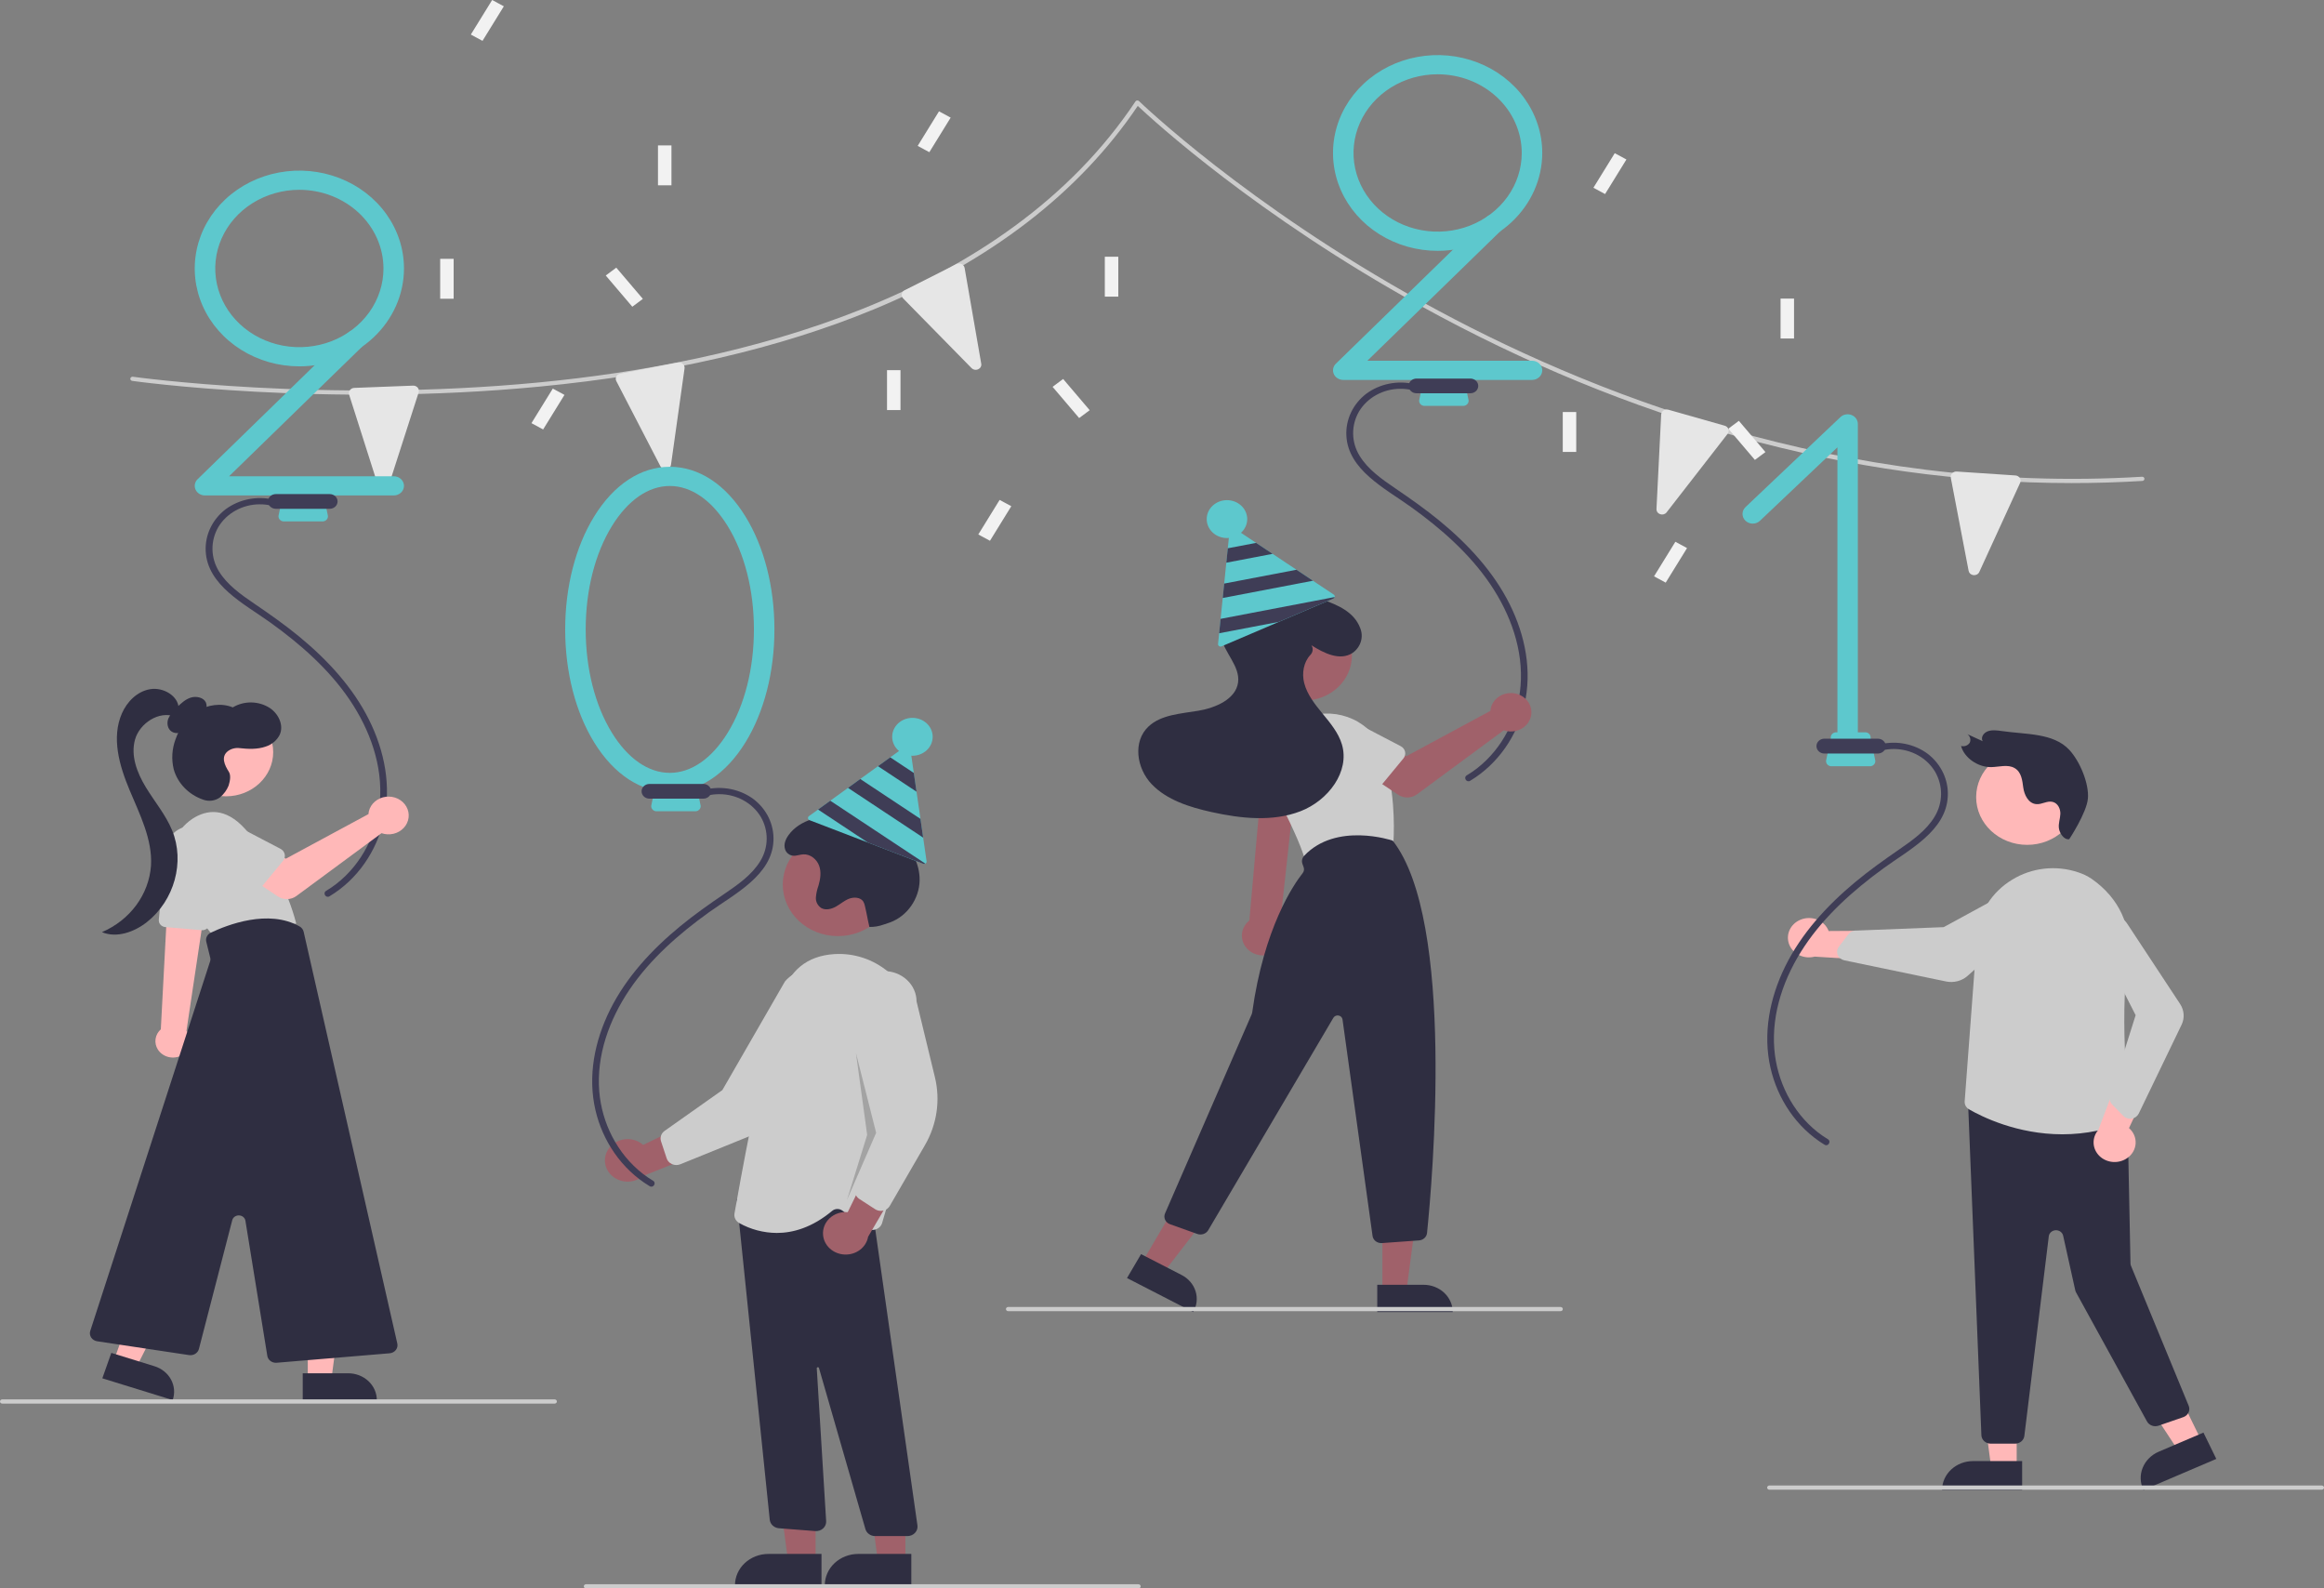 <svg width="319" height="218" viewBox="0 0 319 218" fill="none" xmlns="http://www.w3.org/2000/svg">
<rect x="0" y="0" width="319" height="218" fill="#808080" stroke="none"/>
<g clip-path="url(#clip0)">
<path d="M284.363 66.297C269.232 66.297 253.914 64.176 238.698 59.966C223.92 55.876 209.205 49.818 194.963 41.958C172.534 29.581 158.3 16.536 156.174 14.535C148.141 26.447 135.94 35.846 119.904 42.473C106.98 47.813 91.55 51.376 74.043 53.061C44.249 55.93 18.406 52.311 18.149 52.274C18.068 52.262 17.995 52.221 17.947 52.16C17.899 52.098 17.878 52.021 17.891 51.945C17.903 51.87 17.947 51.802 18.013 51.757C18.079 51.711 18.161 51.692 18.242 51.704C18.499 51.741 44.275 55.349 73.993 52.486C101.381 49.848 137.817 41.015 155.859 13.921C155.884 13.883 155.917 13.852 155.957 13.829C155.997 13.805 156.042 13.791 156.088 13.786C156.135 13.782 156.182 13.787 156.226 13.802C156.27 13.817 156.31 13.842 156.343 13.873C156.488 14.014 171.111 28.129 195.292 41.471C217.599 53.777 252.836 67.925 294.026 65.429C294.107 65.424 294.188 65.45 294.249 65.501C294.31 65.551 294.348 65.622 294.353 65.698C294.359 65.775 294.331 65.85 294.277 65.907C294.223 65.965 294.147 66 294.066 66.005C290.842 66.2 287.608 66.298 284.363 66.297Z" fill="#CCCCCC"/>
<path d="M52.568 67.12C52.411 67.112 52.26 67.058 52.137 66.966C52.014 66.874 51.926 66.749 51.883 66.607L47.921 54.162C47.888 54.057 47.881 53.946 47.9 53.837C47.919 53.729 47.965 53.627 48.033 53.537C48.101 53.448 48.19 53.374 48.293 53.322C48.397 53.27 48.511 53.24 48.628 53.236H48.628L56.698 52.925C56.821 52.921 56.943 52.944 57.054 52.992C57.166 53.04 57.263 53.113 57.339 53.204C57.414 53.295 57.465 53.401 57.487 53.514C57.51 53.627 57.503 53.743 57.468 53.853L53.359 66.609C53.313 66.759 53.216 66.89 53.083 66.983C52.949 67.076 52.786 67.124 52.62 67.122C52.603 67.122 52.585 67.121 52.568 67.12Z" fill="#E6E6E6"/>
<path d="M91.413 64.388C91.256 64.403 91.098 64.373 90.961 64.3C90.824 64.228 90.715 64.118 90.648 63.984L84.596 52.298C84.545 52.199 84.518 52.091 84.519 51.981C84.519 51.871 84.546 51.763 84.598 51.665C84.65 51.566 84.725 51.48 84.818 51.413C84.911 51.346 85.019 51.3 85.134 51.278H85.134L93.045 49.756C93.166 49.733 93.29 49.737 93.408 49.768C93.527 49.799 93.635 49.856 93.725 49.934C93.815 50.013 93.884 50.11 93.925 50.218C93.967 50.326 93.98 50.442 93.964 50.556L92.106 63.764C92.086 63.918 92.013 64.063 91.897 64.174C91.781 64.286 91.629 64.359 91.464 64.381C91.447 64.384 91.43 64.386 91.413 64.388Z" fill="#E6E6E6"/>
<path d="M134.217 50.702C134.072 50.759 133.911 50.773 133.758 50.74C133.604 50.708 133.465 50.631 133.36 50.521L123.969 40.958C123.89 40.877 123.831 40.781 123.798 40.675C123.765 40.57 123.758 40.459 123.777 40.351C123.796 40.243 123.842 40.14 123.91 40.051C123.979 39.962 124.068 39.888 124.171 39.836L124.171 39.836L131.28 36.25C131.388 36.195 131.508 36.166 131.631 36.164C131.754 36.161 131.876 36.187 131.986 36.238C132.096 36.288 132.192 36.363 132.265 36.456C132.338 36.548 132.386 36.655 132.406 36.769L134.689 49.918C134.717 50.072 134.692 50.23 134.615 50.368C134.538 50.506 134.415 50.616 134.264 50.682C134.249 50.689 134.233 50.696 134.217 50.702Z" fill="#E6E6E6"/>
<path d="M270.839 78.925C270.684 78.9 270.54 78.831 270.429 78.727C270.318 78.622 270.245 78.488 270.219 78.343L267.772 65.561C267.751 65.453 267.757 65.342 267.789 65.237C267.821 65.131 267.879 65.034 267.957 64.952C268.036 64.871 268.133 64.807 268.242 64.766C268.351 64.725 268.468 64.707 268.585 64.715H268.585L276.641 65.251C276.764 65.259 276.883 65.295 276.988 65.355C277.093 65.414 277.181 65.497 277.245 65.595C277.309 65.693 277.347 65.804 277.355 65.919C277.364 66.033 277.343 66.148 277.295 66.254L271.686 78.499C271.623 78.643 271.51 78.763 271.367 78.842C271.223 78.92 271.055 78.951 270.89 78.932C270.873 78.93 270.856 78.927 270.839 78.925Z" fill="#E6E6E6"/>
<path d="M227.838 70.553C227.693 70.497 227.57 70.4 227.486 70.275C227.403 70.15 227.363 70.004 227.373 69.857L228.018 56.886C228.024 56.776 228.056 56.669 228.112 56.573C228.169 56.477 228.248 56.394 228.343 56.331C228.439 56.268 228.549 56.226 228.665 56.208C228.781 56.191 228.9 56.198 229.012 56.23L229.012 56.23L236.74 58.425C236.858 58.458 236.965 58.517 237.053 58.597C237.141 58.677 237.208 58.776 237.247 58.885C237.286 58.994 237.297 59.11 237.278 59.224C237.259 59.337 237.212 59.445 237.14 59.538L228.765 70.314C228.67 70.441 228.532 70.535 228.373 70.582C228.214 70.628 228.043 70.624 227.887 70.571C227.871 70.565 227.854 70.559 227.838 70.553Z" fill="#E6E6E6"/>
<path d="M123.604 50.802H121.755V56.279H123.604V50.802Z" fill="#F2F2F2"/>
<path d="M153.501 35.235H151.651V40.712H153.501V35.235Z" fill="#F2F2F2"/>
<path d="M145.928 52.012L144.481 53.089L148.128 57.374L149.575 56.297L145.928 52.012Z" fill="#F2F2F2"/>
<path d="M137.212 68.609L134.284 73.352L135.886 74.217L138.814 69.474L137.212 68.609Z" fill="#F2F2F2"/>
<path d="M128.891 15.278L125.963 20.022L127.564 20.887L130.492 16.143L128.891 15.278Z" fill="#F2F2F2"/>
<path d="M216.359 56.547H214.51V62.024H216.359V56.547Z" fill="#F2F2F2"/>
<path d="M246.256 40.98H244.406V46.457H246.256V40.98Z" fill="#F2F2F2"/>
<path d="M238.683 57.757L237.236 58.834L240.883 63.12L242.33 62.042L238.683 57.757Z" fill="#F2F2F2"/>
<path d="M229.967 74.354L227.039 79.097L228.641 79.962L231.569 75.219L229.967 74.354Z" fill="#F2F2F2"/>
<path d="M221.646 21.023L218.718 25.767L220.319 26.632L223.247 21.888L221.646 21.023Z" fill="#F2F2F2"/>
<path d="M62.27 35.523H60.421V41H62.27V35.523Z" fill="#F2F2F2"/>
<path d="M92.166 19.956H90.317V25.433H92.166V19.956Z" fill="#F2F2F2"/>
<path d="M84.594 36.733L83.147 37.811L86.794 42.096L88.241 41.019L84.594 36.733Z" fill="#F2F2F2"/>
<path d="M75.878 53.331L72.95 58.074L74.552 58.939L77.48 54.195L75.878 53.331Z" fill="#F2F2F2"/>
<path d="M67.556 -7.98788e-06L64.628 4.743L66.23 5.608L69.158 0.865L67.556 -7.98788e-06Z" fill="#F2F2F2"/>
<path d="M41.091 50.279C38.251 50.279 35.474 49.492 33.113 48.016C30.751 46.54 28.91 44.442 27.823 41.988C26.736 39.533 26.452 36.833 27.006 34.227C27.56 31.622 28.928 29.228 30.936 27.35C32.945 25.471 35.504 24.192 38.289 23.674C41.075 23.155 43.963 23.422 46.587 24.438C49.211 25.455 51.454 27.176 53.032 29.385C54.61 31.594 55.452 34.191 55.452 36.848C55.448 40.409 53.933 43.823 51.241 46.341C48.549 48.859 44.899 50.276 41.091 50.279ZM41.091 26.049C38.808 26.049 36.576 26.683 34.677 27.869C32.778 29.056 31.299 30.742 30.425 32.715C29.551 34.688 29.322 36.86 29.768 38.954C30.213 41.049 31.313 42.973 32.928 44.483C34.542 45.993 36.599 47.022 38.839 47.438C41.078 47.855 43.4 47.641 45.509 46.824C47.619 46.007 49.422 44.623 50.691 42.847C51.959 41.071 52.636 38.983 52.636 36.848C52.633 33.985 51.415 31.24 49.251 29.216C47.087 27.191 44.152 26.053 41.091 26.049Z" fill="#5DC8CD"/>
<path d="M54.044 67.997H28.138C27.862 67.997 27.592 67.921 27.362 67.779C27.131 67.636 26.951 67.434 26.843 67.196C26.735 66.959 26.703 66.697 26.753 66.443C26.803 66.189 26.931 65.954 27.123 65.768L47.71 45.723C47.968 45.471 48.323 45.326 48.697 45.319C49.07 45.312 49.431 45.444 49.7 45.686C49.969 45.928 50.125 46.26 50.132 46.609C50.14 46.958 49.999 47.295 49.74 47.547L31.443 65.363H54.044C54.418 65.363 54.776 65.502 55.04 65.749C55.304 65.996 55.452 66.331 55.452 66.68C55.452 67.029 55.304 67.364 55.04 67.611C54.776 67.858 54.418 67.997 54.044 67.997V67.997Z" fill="#5DC8CD"/>
<path d="M44.364 71.557H38.875C38.682 71.533 38.506 71.439 38.385 71.295C38.265 71.152 38.209 70.97 38.229 70.788L38.875 67.714C38.855 67.532 38.911 67.35 39.031 67.207C39.152 67.063 39.327 66.969 39.521 66.945H43.718C43.912 66.969 44.087 67.063 44.208 67.207C44.329 67.35 44.385 67.532 44.364 67.714L45.01 70.788C45.03 70.97 44.974 71.152 44.854 71.295C44.733 71.439 44.558 71.533 44.364 71.557Z" fill="#5DC8CD"/>
<path d="M45.258 69.828H37.861C37.575 69.828 37.3 69.721 37.098 69.532C36.896 69.343 36.782 69.086 36.782 68.819C36.782 68.551 36.896 68.294 37.098 68.105C37.3 67.916 37.575 67.81 37.861 67.81H45.258C45.544 67.81 45.819 67.916 46.021 68.105C46.223 68.294 46.337 68.551 46.337 68.819C46.337 69.086 46.223 69.343 46.021 69.532C45.819 69.721 45.544 69.828 45.258 69.828Z" fill="#3F3D56"/>
<path d="M37.548 68.57C36.416 68.305 35.234 68.287 34.094 68.516C32.953 68.745 31.884 69.216 30.968 69.892C30.066 70.584 29.35 71.464 28.876 72.46C28.401 73.457 28.182 74.543 28.235 75.633C28.461 80.343 33.531 82.874 37.065 85.408C41.241 88.401 45.161 91.855 47.991 96.037C50.793 100.178 52.551 105.085 52.143 110.027C51.791 114.301 49.72 118.539 46.168 121.306C45.721 121.652 45.251 121.972 44.761 122.264C44.262 122.564 44.725 123.313 45.227 123.011C49.119 120.671 51.694 116.771 52.669 112.581C53.754 107.919 52.787 103.065 50.655 98.786C48.44 94.34 44.956 90.56 41.041 87.342C39.099 85.746 37.036 84.297 34.947 82.875C33.11 81.625 31.185 80.279 30.043 78.397C29.48 77.475 29.177 76.433 29.165 75.37C29.153 74.307 29.431 73.259 29.973 72.326C30.54 71.386 31.361 70.603 32.355 70.057C33.349 69.51 34.48 69.219 35.633 69.213C36.196 69.208 36.757 69.272 37.302 69.404C37.879 69.542 38.125 68.708 37.548 68.57H37.548Z" fill="#3F3D56"/>
<path d="M197.335 34.425C194.494 34.425 191.718 33.637 189.356 32.161C186.994 30.685 185.154 28.587 184.067 26.133C182.98 23.678 182.695 20.978 183.25 18.372C183.804 15.767 185.171 13.373 187.18 11.495C189.188 9.616 191.747 8.337 194.533 7.819C197.319 7.3 200.206 7.566 202.83 8.583C205.454 9.6 207.697 11.321 209.275 13.53C210.853 15.739 211.696 18.336 211.696 20.993C211.691 24.554 210.177 27.968 207.485 30.486C204.792 33.004 201.142 34.42 197.335 34.425ZM197.335 10.194C195.051 10.194 192.819 10.828 190.92 12.014C189.022 13.201 187.542 14.887 186.668 16.86C185.794 18.833 185.566 21.005 186.011 23.099C186.457 25.194 187.556 27.118 189.171 28.628C190.786 30.138 192.843 31.167 195.082 31.583C197.322 32 199.643 31.786 201.753 30.969C203.862 30.151 205.665 28.767 206.934 26.992C208.203 25.216 208.88 23.128 208.88 20.993C208.876 18.13 207.659 15.385 205.494 13.361C203.33 11.336 200.395 10.198 197.335 10.194Z" fill="#5DC8CD"/>
<path d="M210.288 52.142H184.382C184.105 52.142 183.835 52.066 183.605 51.924C183.375 51.781 183.194 51.579 183.086 51.341C182.978 51.104 182.947 50.842 182.997 50.588C183.046 50.334 183.175 50.099 183.366 49.913L203.953 29.868C204.081 29.743 204.234 29.643 204.404 29.573C204.573 29.503 204.755 29.466 204.94 29.462C205.125 29.459 205.309 29.489 205.482 29.552C205.654 29.615 205.812 29.709 205.945 29.829C206.078 29.949 206.185 30.092 206.259 30.251C206.334 30.41 206.374 30.58 206.377 30.753C206.381 30.926 206.348 31.098 206.28 31.259C206.213 31.421 206.112 31.568 205.984 31.692L187.686 49.508H210.288C210.661 49.508 211.019 49.647 211.283 49.894C211.547 50.141 211.696 50.476 211.696 50.825C211.696 51.174 211.547 51.509 211.283 51.756C211.019 52.003 210.661 52.142 210.288 52.142V52.142Z" fill="#5DC8CD"/>
<path d="M200.936 55.702H195.447C195.254 55.678 195.078 55.584 194.957 55.44C194.837 55.297 194.781 55.115 194.801 54.934L195.447 51.859C195.427 51.677 195.483 51.495 195.603 51.352C195.724 51.208 195.899 51.114 196.093 51.09H200.29C200.484 51.114 200.659 51.208 200.78 51.352C200.901 51.495 200.957 51.677 200.936 51.859L201.582 54.934C201.602 55.115 201.546 55.297 201.426 55.44C201.305 55.584 201.13 55.678 200.936 55.702Z" fill="#5DC8CD"/>
<path d="M201.83 53.973H194.433C194.147 53.973 193.872 53.866 193.67 53.677C193.468 53.488 193.354 53.231 193.354 52.964C193.354 52.696 193.468 52.439 193.67 52.25C193.872 52.061 194.147 51.955 194.433 51.955H201.83C202.116 51.955 202.391 52.061 202.593 52.25C202.795 52.439 202.909 52.696 202.909 52.964C202.909 53.231 202.795 53.488 202.593 53.677C202.391 53.866 202.116 53.973 201.83 53.973Z" fill="#3F3D56"/>
<path d="M194.12 52.715C192.988 52.45 191.806 52.432 190.666 52.661C189.525 52.89 188.456 53.361 187.54 54.037C186.638 54.729 185.922 55.608 185.448 56.605C184.973 57.602 184.754 58.688 184.807 59.778C185.033 64.488 190.103 67.019 193.637 69.553C197.813 72.546 201.733 76 204.563 80.181C207.365 84.323 209.123 89.23 208.715 94.172C208.363 98.446 206.292 102.684 202.74 105.451C202.292 105.797 201.822 106.117 201.333 106.409C200.834 106.709 201.297 107.458 201.799 107.156C205.691 104.816 208.266 100.916 209.241 96.726C210.325 92.064 209.359 87.21 207.227 82.931C205.012 78.485 201.528 74.705 197.613 71.487C195.671 69.891 193.608 68.442 191.519 67.02C189.682 65.77 187.757 64.424 186.615 62.542C186.051 61.62 185.749 60.578 185.737 59.515C185.725 58.452 186.003 57.404 186.545 56.47C187.111 55.531 187.933 54.748 188.927 54.202C189.921 53.655 191.052 53.364 192.204 53.358C192.767 53.353 193.329 53.417 193.874 53.549C194.451 53.687 194.697 52.853 194.12 52.715V52.715Z" fill="#3F3D56"/>
<path d="M276.817 201.457L273.32 201.457L271.657 188.843L276.817 188.844L276.817 201.457Z" fill="#FFB8B8"/>
<path d="M270.823 200.523H277.566V204.494H266.577C266.577 203.441 267.025 202.431 267.821 201.686C268.617 200.941 269.697 200.523 270.823 200.523Z" fill="#2F2E41"/>
<path d="M302.186 197.753L299.006 199.112L291.889 188.285L296.583 186.28L302.186 197.753Z" fill="#FFB8B8"/>
<path d="M296.319 199.232L302.453 196.612L304.217 200.224L294.221 204.494C293.753 203.536 293.712 202.443 294.105 201.457C294.499 200.47 295.295 199.67 296.319 199.232Z" fill="#2F2E41"/>
<path d="M276.594 198.131H273.254C272.93 198.13 272.618 198.015 272.381 197.809C272.144 197.602 271.999 197.32 271.974 197.018L270.152 151.523C270.139 151.348 270.166 151.173 270.233 151.01C270.299 150.846 270.402 150.699 270.536 150.577C270.67 150.454 270.831 150.361 271.007 150.303C271.183 150.245 271.371 150.224 271.557 150.241L290.875 152.16C291.188 152.189 291.479 152.324 291.692 152.54C291.906 152.756 292.027 153.038 292.033 153.332L292.438 173.4C292.44 173.509 292.463 173.617 292.505 173.719L300.429 192.938C300.49 193.087 300.519 193.245 300.514 193.404C300.509 193.563 300.471 193.72 300.401 193.865C300.33 194.01 300.23 194.14 300.106 194.249C299.981 194.357 299.835 194.441 299.675 194.496L296.29 195.663C295.996 195.764 295.673 195.761 295.381 195.655C295.089 195.548 294.849 195.346 294.705 195.085L284.971 177.382C284.918 177.286 284.879 177.183 284.856 177.077L283.193 169.583C283.144 169.366 283.015 169.172 282.828 169.036C282.64 168.9 282.407 168.83 282.17 168.84C281.933 168.85 281.708 168.939 281.534 169.091C281.361 169.242 281.251 169.446 281.224 169.667L277.869 197.068C277.833 197.36 277.684 197.631 277.449 197.827C277.213 198.023 276.909 198.131 276.594 198.131Z" fill="#2F2E41"/>
<path d="M278.257 115.95C282.126 115.95 285.262 113.017 285.262 109.398C285.262 105.78 282.126 102.847 278.257 102.847C274.389 102.847 271.253 105.78 271.253 109.398C271.253 113.017 274.389 115.95 278.257 115.95Z" fill="#FFB8B8"/>
<path d="M283.087 155.674C276.891 155.674 272.039 153.262 270.283 152.252H270.283C270.084 152.137 269.922 151.974 269.815 151.779C269.709 151.584 269.662 151.366 269.679 151.148L271.382 128.375C271.492 126.838 271.984 125.347 272.82 124.02C273.656 122.693 274.812 121.567 276.197 120.732C277.519 119.914 279.028 119.396 280.602 119.221C282.177 119.045 283.773 119.217 285.264 119.722C285.922 119.934 286.544 120.235 287.109 120.616C290.882 123.244 292.701 127.202 292.098 131.475C290.849 140.336 292.264 152.289 292.43 153.623L292.442 153.719L292.348 153.759C289.447 155.021 286.286 155.674 283.087 155.674Z" fill="#CCCCCC"/>
<path d="M292.004 158.927C292.339 158.691 292.615 158.39 292.812 158.043C293.009 157.697 293.122 157.315 293.144 156.923C293.165 156.532 293.095 156.14 292.938 155.777C292.78 155.413 292.54 155.087 292.233 154.82L296.343 146.097L291.121 146.925L288.019 155.081C287.573 155.593 287.344 156.24 287.375 156.9C287.405 157.559 287.694 158.186 288.185 158.66C288.676 159.134 289.336 159.423 290.04 159.472C290.744 159.521 291.443 159.327 292.004 158.927Z" fill="#FFB8B8"/>
<path d="M292.397 153.539C292.22 153.539 292.044 153.504 291.881 153.437C291.719 153.37 291.573 153.272 291.453 153.149L289.921 151.586C289.771 151.433 289.667 151.247 289.617 151.045C289.567 150.844 289.574 150.634 289.636 150.435L293.145 139.326L287.806 128.838C287.572 128.377 287.514 127.855 287.643 127.359C287.757 126.924 288.009 126.531 288.367 126.232C288.724 125.934 289.17 125.744 289.645 125.687C290.12 125.63 290.603 125.709 291.029 125.914C291.455 126.119 291.804 126.44 292.032 126.835L299.25 137.789C299.53 138.215 299.695 138.698 299.73 139.197C299.764 139.696 299.667 140.196 299.446 140.651L293.569 152.832C293.481 153.013 293.347 153.172 293.179 153.292C293.01 153.413 292.812 153.492 292.602 153.524C292.534 153.534 292.466 153.539 292.397 153.539Z" fill="#CCCCCC"/>
<path d="M284.029 115.174C283.302 115.291 282.705 114.345 282.614 113.68C282.524 113.015 282.783 112.378 282.811 111.717C282.839 111.056 282.506 110.253 281.772 110.057C281.003 109.852 280.29 110.429 279.502 110.36C278.405 110.263 277.854 109.062 277.721 108.09C277.588 107.119 277.484 105.968 276.533 105.414C275.586 104.861 274.414 105.263 273.325 105.28C271.485 105.309 269.612 103.997 269.182 102.378C269.405 102.438 269.644 102.427 269.859 102.346C270.075 102.265 270.256 102.119 270.373 101.932C270.465 101.731 270.484 101.508 270.426 101.297C270.369 101.086 270.238 100.898 270.055 100.764L272.141 101.719C271.856 101.176 272.286 100.558 272.879 100.353C273.471 100.147 274.16 100.24 274.814 100.335C278.08 100.809 281.862 100.575 284.029 102.904C285.529 104.517 286.764 107.587 286.595 109.573C286.427 111.559 284.029 115.174 284.029 115.174Z" fill="#2F2E41"/>
<path d="M246.887 126.343C247.251 126.149 247.657 126.032 248.075 126C248.492 125.969 248.913 126.023 249.306 126.16C249.699 126.296 250.055 126.512 250.349 126.791C250.643 127.07 250.869 127.407 251.009 127.776L261.2 127.708L258.316 131.862L249.081 131.29C248.401 131.47 247.675 131.41 247.04 131.122C246.405 130.834 245.905 130.338 245.634 129.728C245.364 129.118 245.342 128.437 245.573 127.813C245.804 127.189 246.271 126.666 246.887 126.343H246.887Z" fill="#FFB8B8"/>
<path d="M252.19 130.871C252.154 130.709 252.154 130.541 252.191 130.378C252.228 130.215 252.301 130.062 252.405 129.927L253.729 128.205C253.859 128.038 254.032 127.904 254.233 127.817C254.434 127.73 254.655 127.693 254.876 127.71L266.797 127.243L277.108 121.63C277.543 121.322 278.078 121.163 278.623 121.18C279.102 121.195 279.564 121.346 279.95 121.613C280.335 121.879 280.625 122.248 280.781 122.672C280.938 123.095 280.953 123.553 280.826 123.985C280.698 124.417 280.433 124.803 280.067 125.091L270.072 133.934C269.684 134.278 269.212 134.528 268.696 134.661C268.181 134.794 267.639 134.807 267.117 134.698L253.168 131.8C252.961 131.757 252.768 131.666 252.607 131.536C252.447 131.407 252.323 131.241 252.248 131.055C252.223 130.996 252.204 130.934 252.19 130.871Z" fill="#CCCCCC"/>
<path d="M21.657 144.02C21.816 144.275 22.028 144.5 22.279 144.679C22.531 144.859 22.818 144.99 23.123 145.066C23.429 145.142 23.748 145.161 24.062 145.121C24.375 145.082 24.677 144.985 24.951 144.837C25.225 144.688 25.464 144.49 25.656 144.255C25.848 144.02 25.989 143.752 26.07 143.466C26.151 143.179 26.171 142.881 26.129 142.588C26.087 142.295 25.984 142.012 25.825 141.756C25.757 141.65 25.681 141.55 25.598 141.455L27.625 127.943L27.685 127.538L28.097 124.781L28.158 124.383L27.933 124.393L24.006 124.561L22.953 124.606L22.821 127.121L22.075 141.262C21.684 141.612 21.431 142.073 21.355 142.573C21.28 143.074 21.386 143.583 21.657 144.02Z" fill="#FFB8B8"/>
<path d="M27.674 127.661L22.687 127.233C22.429 127.21 22.19 127.093 22.024 126.906C21.858 126.719 21.777 126.479 21.799 126.237L22.724 116.538C22.769 116.067 22.914 115.609 23.152 115.191C23.389 114.774 23.714 114.405 24.106 114.107C24.499 113.808 24.951 113.587 25.437 113.455C25.922 113.323 26.431 113.284 26.933 113.339C27.436 113.395 27.921 113.544 28.36 113.778C28.8 114.012 29.185 114.326 29.492 114.701C29.799 115.077 30.023 115.506 30.15 115.964C30.277 116.422 30.304 116.899 30.231 117.367L28.735 126.88C28.701 127.098 28.584 127.297 28.406 127.441C28.228 127.585 28 127.665 27.765 127.665C27.735 127.665 27.704 127.664 27.674 127.661Z" fill="#CCCCCC"/>
<path d="M23.895 119.825C23.39 118.489 23.367 117.035 23.828 115.685C24.289 114.336 25.21 113.164 26.449 112.349C28.329 111.146 30.902 110.714 33.674 113.799C37.027 117.566 39.419 121.998 40.667 126.758L29.319 128.486C29.319 128.486 25.459 124.074 23.895 119.825Z" fill="#CCCCCC"/>
<path d="M42.248 189.337L45.484 189.336L47.023 177.664L42.248 177.664L42.248 189.337Z" fill="#FFB8B8"/>
<path d="M51.724 192.146L41.555 192.147L41.555 188.472L47.795 188.472C48.837 188.472 49.836 188.859 50.573 189.548C51.31 190.237 51.724 191.172 51.724 192.146L51.724 192.146Z" fill="#2F2E41"/>
<path d="M15.648 186.697L18.72 187.647L24.098 177.016L19.564 175.615L15.648 186.697Z" fill="#FFB8B8"/>
<path d="M23.701 192.147L14.046 189.162L15.28 185.673L21.204 187.504C22.194 187.81 23.012 188.471 23.481 189.342C23.949 190.212 24.029 191.221 23.701 192.147L23.701 192.147Z" fill="#2F2E41"/>
<path d="M31.018 109.288C34.598 109.288 37.5 106.574 37.5 103.226C37.5 99.877 34.598 97.163 31.018 97.163C27.438 97.163 24.536 99.877 24.536 103.226C24.536 106.574 27.438 109.288 31.018 109.288Z" fill="#FFB8B8"/>
<path d="M36.693 186.087L33.688 167.538C33.656 167.34 33.552 167.159 33.393 167.025C33.233 166.891 33.029 166.813 32.816 166.805C32.602 166.796 32.391 166.857 32.22 166.977C32.049 167.098 31.928 167.27 31.878 167.464L27.302 185.141C27.23 185.412 27.052 185.648 26.803 185.802C26.555 185.957 26.254 186.019 25.959 185.977L13.337 184.079C13.17 184.054 13.01 183.996 12.869 183.908C12.728 183.82 12.608 183.706 12.518 183.571C12.429 183.437 12.371 183.286 12.348 183.129C12.326 182.971 12.34 182.812 12.389 182.66L28.847 131.911C28.894 131.766 28.899 131.613 28.863 131.466L28.315 129.245C28.255 129.004 28.283 128.752 28.394 128.527C28.505 128.303 28.694 128.12 28.929 128.008C31.17 126.938 36.845 124.715 41.13 127.15C41.269 127.23 41.39 127.335 41.484 127.459C41.578 127.583 41.645 127.724 41.679 127.873L54.536 184.39C54.571 184.544 54.571 184.703 54.535 184.857C54.499 185.01 54.429 185.155 54.33 185.281C54.23 185.408 54.103 185.513 53.956 185.59C53.81 185.667 53.648 185.714 53.48 185.728L37.973 187.027C37.938 187.03 37.902 187.031 37.867 187.031C37.583 187.031 37.309 186.935 37.093 186.762C36.878 186.589 36.736 186.349 36.693 186.087Z" fill="#2F2E41"/>
<path d="M26.72 98.942C27.208 98.668 27.642 98.315 28.001 97.901C28.178 97.692 28.295 97.443 28.34 97.18C28.384 96.916 28.356 96.646 28.257 96.396C27.93 95.72 26.956 95.506 26.202 95.736C25.448 95.967 24.866 96.519 24.314 97.053C23.793 97.491 23.379 98.029 23.1 98.63C22.869 99.248 22.988 100.03 23.56 100.404C24.122 100.771 24.93 100.621 25.471 100.227C25.981 99.795 26.388 99.268 26.665 98.679L26.72 98.942Z" fill="#2F2E41"/>
<path d="M24.524 97.215C24.488 95.507 22.407 94.282 20.609 94.585C18.811 94.887 17.429 96.321 16.737 97.902C15.275 101.243 16.373 105.056 17.781 108.417C19.189 111.778 20.932 115.19 20.727 118.794C20.588 120.743 19.889 122.62 18.704 124.228C17.518 125.836 15.891 127.114 13.993 127.929C16.022 128.789 18.447 127.9 20.152 126.559C23.939 123.581 25.401 118.279 23.626 113.959C22.75 111.829 21.207 110.006 20.003 108.021C18.799 106.036 17.915 103.697 18.537 101.49C19.159 99.283 21.805 97.496 24.068 98.351L24.524 97.215Z" fill="#2F2E41"/>
<path d="M31.407 105.916C30.841 105.023 30.271 103.85 31.304 103.07C31.529 102.908 31.786 102.789 32.06 102.722C32.334 102.654 32.62 102.638 32.901 102.675C34.065 102.806 35.333 102.86 36.461 102.465C36.883 102.329 37.272 102.114 37.605 101.835C37.937 101.555 38.206 101.216 38.396 100.838C38.978 99.548 38.249 97.981 37.033 97.166C36.289 96.686 35.41 96.421 34.505 96.406C33.601 96.391 32.712 96.627 31.951 97.082C30.375 96.431 28.463 96.721 27.032 97.617C25.601 98.513 24.621 99.948 24.089 101.48C23.599 102.798 23.515 104.219 23.846 105.581C24.112 106.528 24.619 107.401 25.322 108.126C26.026 108.852 26.906 109.408 27.888 109.747C28.271 109.888 28.686 109.933 29.093 109.876C29.5 109.82 29.884 109.664 30.206 109.425C30.73 108.986 31.132 108.434 31.379 107.818C31.593 107.143 31.708 106.393 31.407 105.916Z" fill="#2F2E41"/>
<path d="M50.636 111.326C50.603 111.459 50.582 111.594 50.573 111.731L39.236 117.848L36.48 116.364L33.542 119.961L38.148 123.031C38.52 123.279 38.968 123.408 39.425 123.397C39.881 123.387 40.322 123.238 40.681 122.973L52.371 114.347C52.899 114.53 53.473 114.558 54.018 114.428C54.563 114.298 55.053 114.015 55.423 113.618C55.792 113.222 56.023 112.729 56.086 112.206C56.149 111.683 56.04 111.155 55.773 110.691C55.507 110.228 55.096 109.851 54.596 109.611C54.095 109.371 53.528 109.28 52.97 109.349C52.413 109.417 51.89 109.644 51.473 109.997C51.056 110.35 50.764 110.813 50.636 111.326V111.326Z" fill="#FFB8B8"/>
<path d="M38.857 118.137L35.193 122.579C35.088 122.705 34.956 122.809 34.805 122.884C34.654 122.958 34.488 123.001 34.317 123.01C34.147 123.018 33.976 122.993 33.818 122.934C33.659 122.876 33.515 122.786 33.397 122.671L29.249 118.642C28.561 118.14 28.113 117.402 28.006 116.592C27.898 115.782 28.138 114.964 28.673 114.319C29.209 113.674 29.996 113.254 30.862 113.151C31.728 113.047 32.602 113.27 33.294 113.769L38.496 116.49C38.645 116.568 38.774 116.675 38.875 116.803C38.976 116.932 39.046 117.08 39.08 117.236C39.114 117.393 39.112 117.554 39.073 117.71C39.035 117.865 38.961 118.011 38.857 118.137Z" fill="#CCCCCC"/>
<path d="M253.612 101.92C253.238 101.917 252.88 101.776 252.617 101.527C252.354 101.277 252.207 100.94 252.21 100.59V61.394L241.578 71.473C241.448 71.597 241.294 71.694 241.124 71.761C240.954 71.828 240.771 71.862 240.586 71.862C240.401 71.862 240.219 71.828 240.048 71.761C239.878 71.694 239.724 71.597 239.595 71.473C239.331 71.222 239.184 70.885 239.184 70.533C239.184 70.182 239.331 69.844 239.595 69.593L252.621 57.245C252.815 57.059 253.065 56.932 253.337 56.881C253.61 56.83 253.892 56.856 254.149 56.956C254.406 57.059 254.626 57.23 254.78 57.448C254.934 57.667 255.015 57.923 255.014 58.185V100.59C255.017 100.94 254.87 101.277 254.607 101.527C254.345 101.776 253.986 101.917 253.612 101.92Z" fill="#5DC8CD"/>
<path d="M251.299 105.162H256.766C256.96 105.136 257.135 105.041 257.255 104.896C257.375 104.751 257.43 104.568 257.409 104.386L256.766 101.282C256.787 101.1 256.732 100.917 256.612 100.772C256.492 100.627 256.317 100.532 256.123 100.506H251.942C251.748 100.532 251.573 100.627 251.452 100.772C251.332 100.917 251.277 101.1 251.299 101.282L250.656 104.386C250.634 104.568 250.689 104.751 250.809 104.896C250.929 105.041 251.105 105.136 251.299 105.162Z" fill="#5DC8CD"/>
<path d="M249.334 102.397C249.333 102.129 249.445 101.871 249.646 101.68C249.848 101.489 250.122 101.381 250.409 101.379H257.776C258.062 101.383 258.335 101.491 258.536 101.682C258.737 101.873 258.85 102.13 258.85 102.397C258.85 102.665 258.737 102.922 258.536 103.113C258.335 103.303 258.062 103.412 257.776 103.416H250.409C250.122 103.414 249.848 103.305 249.646 103.114C249.445 102.923 249.333 102.666 249.334 102.397Z" fill="#3F3D56"/>
<path d="M258.088 102.146C259.216 101.88 260.395 101.861 261.532 102.093C262.669 102.325 263.734 102.8 264.641 103.481C265.542 104.185 266.256 105.075 266.728 106.08C267.2 107.086 267.417 108.179 267.362 109.276C267.138 114.031 262.088 116.586 258.569 119.144C254.409 122.165 250.505 125.652 247.687 129.873C244.896 134.053 243.146 139.007 243.551 143.996C243.902 148.311 245.965 152.589 249.502 155.382C249.948 155.731 250.416 156.054 250.904 156.349C251.401 156.652 250.94 157.408 250.439 157.103C246.563 154.741 243.999 150.804 243.028 146.574C241.948 141.868 242.91 136.969 245.034 132.648C247.24 128.16 250.71 124.345 254.609 121.096C256.543 119.485 258.597 118.022 260.678 116.587C262.507 115.325 264.425 113.967 265.562 112.067C266.124 111.133 266.424 110.082 266.437 109.011C266.449 107.939 266.172 106.882 265.631 105.937C265.075 104.993 264.259 104.204 263.269 103.652C262.278 103.1 261.148 102.804 259.995 102.796C259.434 102.79 258.875 102.855 258.333 102.988C257.758 103.127 257.513 102.285 258.088 102.146L258.088 102.146Z" fill="#3F3D56"/>
<path d="M174.68 130.831C175.058 130.655 175.39 130.404 175.653 130.095C175.916 129.786 176.103 129.427 176.202 129.043C176.3 128.659 176.307 128.259 176.223 127.872C176.138 127.485 175.964 127.12 175.713 126.803L177.872 107.051H173.205L171.488 126.338C170.946 126.768 170.592 127.37 170.493 128.028C170.394 128.687 170.557 129.357 170.95 129.91C171.343 130.464 171.94 130.864 172.628 131.034C173.315 131.203 174.045 131.131 174.68 130.831Z" fill="#A0616A"/>
<path d="M178.965 96.151C182.613 96.151 185.569 93.386 185.569 89.974C185.569 86.563 182.613 83.798 178.965 83.798C175.318 83.798 172.362 86.563 172.362 89.974C172.362 93.386 175.318 96.151 178.965 96.151Z" fill="#A0616A"/>
<path d="M180.209 118.554C179.944 118.554 179.687 118.473 179.477 118.323C179.267 118.173 179.115 117.963 179.045 117.725C178.516 115.927 177.139 112.887 174.953 108.689C174.46 107.74 174.187 106.704 174.152 105.65C174.117 104.595 174.321 103.545 174.75 102.57C175.179 101.594 175.824 100.714 176.642 99.988C177.46 99.261 178.433 98.705 179.498 98.355C180.506 98.022 181.576 97.882 182.644 97.942C183.711 98.002 184.755 98.263 185.714 98.707C186.672 99.151 187.525 99.771 188.223 100.529C188.921 101.287 189.449 102.169 189.776 103.121C191.47 108.089 191.388 113.41 191.275 115.467C191.26 115.715 191.16 115.952 190.988 116.141C190.817 116.33 190.583 116.461 190.324 116.515L180.468 118.528C180.383 118.545 180.296 118.554 180.209 118.554Z" fill="#CCCCCC"/>
<path d="M189.753 177.207H193.05L194.618 165.315L189.753 165.315L189.753 177.207Z" fill="#A0616A"/>
<path d="M199.407 180.07L189.047 180.07L189.047 176.327L195.404 176.326C196.466 176.326 197.484 176.721 198.235 177.423C198.985 178.125 199.407 179.077 199.407 180.07Z" fill="#2F2E41"/>
<path d="M156.791 173.212L159.68 174.697L167.18 164.983L162.917 162.79L156.791 173.212Z" fill="#A0616A"/>
<path d="M163.776 180.07L154.697 175.402L156.626 172.121L162.197 174.986C163.127 175.464 163.816 176.269 164.112 177.222C164.408 178.176 164.287 179.2 163.776 180.07Z" fill="#2F2E41"/>
<path d="M189.599 170.607C189.306 170.606 189.022 170.506 188.801 170.325C188.581 170.143 188.438 169.893 188.401 169.621L184.278 139.908C184.26 139.777 184.198 139.654 184.1 139.558C184.003 139.461 183.876 139.396 183.737 139.371C183.598 139.347 183.454 139.364 183.325 139.42C183.197 139.477 183.091 139.569 183.023 139.685L165.842 168.84C165.7 169.078 165.472 169.261 165.198 169.355C164.925 169.448 164.624 169.447 164.351 169.352L160.607 168.017C160.456 167.963 160.318 167.882 160.202 167.778C160.085 167.674 159.992 167.549 159.928 167.411C159.863 167.273 159.829 167.124 159.827 166.973C159.826 166.822 159.856 166.673 159.917 166.533L171.818 139.187C171.848 139.118 171.869 139.045 171.879 138.971C173.491 127.301 177.593 121.367 178.811 119.826C178.9 119.713 178.959 119.581 178.982 119.442C179.005 119.303 178.992 119.161 178.945 119.028L178.777 118.558C178.71 118.371 178.696 118.172 178.737 117.979C178.778 117.785 178.872 117.606 179.01 117.457C183.401 112.779 191.055 115.332 191.131 115.358L191.17 115.371L191.194 115.402C199.776 126.41 196.603 162.164 195.879 169.22C195.852 169.485 195.726 169.732 195.523 169.919C195.319 170.105 195.052 170.218 194.768 170.238L189.693 170.603C189.662 170.606 189.63 170.607 189.599 170.607Z" fill="#2F2E41"/>
<path d="M204.639 97.149C204.606 97.285 204.585 97.423 204.575 97.562L193.024 103.794L190.217 102.282L187.224 105.947L191.916 109.075C192.295 109.327 192.752 109.458 193.217 109.448C193.682 109.437 194.131 109.286 194.497 109.016L206.407 100.228C206.945 100.414 207.53 100.442 208.085 100.31C208.641 100.177 209.14 99.889 209.516 99.485C209.892 99.081 210.128 98.579 210.192 98.046C210.256 97.513 210.145 96.975 209.873 96.503C209.602 96.031 209.184 95.647 208.674 95.402C208.163 95.158 207.586 95.065 207.018 95.135C206.449 95.205 205.917 95.435 205.493 95.795C205.068 96.155 204.77 96.627 204.639 97.149Z" fill="#A0616A"/>
<path d="M192.638 104.089L188.905 108.614C188.799 108.743 188.664 108.849 188.511 108.925C188.357 109 188.187 109.044 188.013 109.053C187.84 109.062 187.666 109.036 187.504 108.976C187.343 108.917 187.196 108.825 187.076 108.708L182.85 104.603C182.148 104.092 181.693 103.34 181.583 102.515C181.473 101.689 181.717 100.856 182.263 100.199C182.808 99.541 183.61 99.113 184.493 99.008C185.375 98.903 186.267 99.13 186.971 99.638L192.271 102.41C192.423 102.49 192.555 102.599 192.657 102.73C192.76 102.861 192.831 103.012 192.866 103.171C192.901 103.33 192.898 103.495 192.859 103.653C192.82 103.812 192.745 103.96 192.638 104.089V104.089Z" fill="#CCCCCC"/>
<path d="M178.17 111.951L172.156 110.935C171.985 110.907 171.822 110.843 171.68 110.751C171.537 110.658 171.417 110.537 171.329 110.397C171.241 110.257 171.185 110.101 171.167 109.939C171.149 109.777 171.169 109.614 171.224 109.46L173.174 104.061C173.337 103.243 173.84 102.519 174.573 102.047C175.306 101.576 176.209 101.395 177.084 101.545C177.959 101.696 178.735 102.164 179.241 102.849C179.747 103.533 179.942 104.377 179.784 105.196L179.594 110.873C179.588 111.036 179.546 111.195 179.468 111.341C179.391 111.487 179.281 111.615 179.146 111.717C179.01 111.819 178.853 111.893 178.685 111.934C178.516 111.974 178.341 111.98 178.17 111.951Z" fill="#CCCCCC"/>
<path d="M180.011 88.554C181.708 89.64 183.937 90.757 185.67 89.6C186.213 89.214 186.607 88.674 186.793 88.06C186.98 87.447 186.949 86.794 186.706 86.199C185.876 83.978 183.595 83.001 181.414 82.252C178.579 81.278 175.492 80.503 172.565 81.2C169.638 81.898 167.051 84.548 167.58 87.33C168.005 89.567 170.26 91.428 169.94 93.68C169.618 95.946 166.893 97.139 164.487 97.544C162.081 97.949 159.389 98.079 157.66 99.696C155.454 101.757 156.005 105.443 158.081 107.62C160.156 109.797 163.288 110.783 166.323 111.454C170.344 112.343 174.693 112.81 178.511 111.335C182.33 109.86 185.302 105.889 184.196 102.166C183.729 100.593 182.628 99.264 181.564 97.97C180.5 96.676 179.423 95.323 179.017 93.735C178.679 92.412 178.929 90.876 179.867 89.884C180.038 89.71 180.145 89.49 180.174 89.256C180.203 89.022 180.151 88.785 180.027 88.58L180.011 88.554Z" fill="#2F2E41"/>
<path d="M83.559 157.632C83.809 157.279 84.139 156.981 84.525 156.759C84.911 156.538 85.345 156.398 85.795 156.35C86.245 156.302 86.701 156.347 87.131 156.482C87.56 156.616 87.953 156.838 88.281 157.13L98.068 152.405L97.46 157.728L88.259 161.398C87.698 161.882 86.967 162.156 86.204 162.169C85.442 162.181 84.7 161.932 84.121 161.468C83.542 161.004 83.164 160.357 83.061 159.65C82.957 158.943 83.135 158.225 83.559 157.632H83.559Z" fill="#A0616A"/>
<path d="M91.981 159.617C91.759 159.454 91.595 159.232 91.511 158.98L90.733 156.628C90.649 156.373 90.651 156.1 90.738 155.846C90.826 155.593 90.995 155.37 91.222 155.209L99.154 149.605L107.745 134.697C108.104 134.263 108.552 133.899 109.062 133.627C109.572 133.355 110.134 133.179 110.716 133.11C111.299 133.042 111.89 133.081 112.456 133.226C113.023 133.371 113.553 133.619 114.017 133.956C114.48 134.292 114.869 134.711 115.159 135.189C115.45 135.666 115.637 136.192 115.71 136.737C115.783 137.282 115.74 137.835 115.585 138.364C115.429 138.894 115.164 139.389 114.803 139.823L109.916 149.471C108.433 152.4 105.863 154.725 102.684 156.014L93.388 159.786C93.209 159.859 93.016 159.895 92.821 159.893C92.626 159.891 92.434 159.851 92.257 159.775C92.159 159.733 92.066 159.68 91.981 159.617Z" fill="#CCCCCC"/>
<path d="M115.018 128.475C119.199 128.475 122.588 125.305 122.588 121.395C122.588 117.484 119.199 114.314 115.018 114.314C110.837 114.314 107.448 117.484 107.448 121.395C107.448 125.305 110.837 128.475 115.018 128.475Z" fill="#A0616A"/>
<path d="M111.952 214.275H108.173L106.376 200.643L111.953 200.644L111.952 214.275Z" fill="#A0616A"/>
<path d="M105.474 213.265H112.762V217.557H100.886C100.886 216.993 101.005 216.435 101.235 215.914C101.466 215.394 101.804 214.921 102.23 214.522C102.656 214.124 103.162 213.808 103.718 213.592C104.275 213.376 104.872 213.265 105.474 213.265Z" fill="#2F2E41"/>
<path d="M124.281 214.275H120.502L118.704 200.643L124.281 200.644L124.281 214.275Z" fill="#A0616A"/>
<path d="M117.803 213.265H125.09V217.557H113.214C113.214 216.993 113.333 216.435 113.564 215.914C113.794 215.394 114.132 214.921 114.558 214.522C114.984 214.124 115.49 213.808 116.047 213.592C116.604 213.376 117.2 213.265 117.803 213.265Z" fill="#2F2E41"/>
<path d="M124.556 210.816H120.128C119.823 210.816 119.527 210.722 119.285 210.548C119.043 210.375 118.869 210.132 118.789 209.856L112.414 187.746C112.404 187.711 112.381 187.682 112.349 187.662C112.317 187.643 112.278 187.635 112.241 187.641C112.203 187.647 112.169 187.666 112.145 187.693C112.121 187.721 112.109 187.756 112.112 187.792L113.4 208.762C113.412 208.947 113.38 209.133 113.309 209.306C113.237 209.479 113.126 209.636 112.984 209.765C112.841 209.895 112.671 209.994 112.484 210.057C112.297 210.12 112.098 210.144 111.9 210.129L106.923 209.741C106.605 209.715 106.305 209.588 106.075 209.38C105.845 209.171 105.699 208.895 105.661 208.598L101.125 164.566L102.879 165.55L119.316 162.94L125.931 209.347C125.957 209.531 125.941 209.717 125.884 209.894C125.827 210.071 125.73 210.234 125.6 210.373C125.47 210.512 125.309 210.624 125.129 210.7C124.949 210.777 124.754 210.816 124.556 210.816Z" fill="#2F2E41"/>
<path d="M106.622 169.213C104.809 169.2 103.032 168.732 101.477 167.859C101.238 167.727 101.047 167.529 100.929 167.293C100.812 167.057 100.773 166.793 100.819 166.536C101.397 163.225 104.419 146.24 107.169 136.98C108.289 133.208 110.766 131.177 114.531 130.942C120.038 130.604 124.933 134.634 125.443 139.936C126.343 149.29 122.691 162.58 121.079 167.86C121.017 168.063 120.902 168.25 120.744 168.403C120.587 168.555 120.392 168.669 120.176 168.735C119.96 168.801 119.731 168.816 119.507 168.779C119.284 168.742 119.074 168.655 118.895 168.524L115.609 166.134C115.407 165.989 115.157 165.916 114.902 165.926C114.648 165.935 114.405 166.028 114.217 166.188C111.447 168.499 108.816 169.213 106.622 169.213Z" fill="#CCCCCC"/>
<path d="M112.977 169.482C112.94 169.06 113.003 168.635 113.16 168.238C113.318 167.84 113.567 167.48 113.89 167.183C114.212 166.885 114.601 166.657 115.028 166.515C115.455 166.373 115.91 166.321 116.361 166.361L120.944 156.994L123.978 161.534L119.16 169.733C119.037 170.437 118.643 171.075 118.051 171.525C117.459 171.975 116.712 172.207 115.949 172.176C115.187 172.145 114.464 171.854 113.916 171.357C113.368 170.861 113.034 170.194 112.977 169.482Z" fill="#A0616A"/>
<path d="M120.913 166.183C120.631 166.183 120.355 166.103 120.123 165.953L117.958 164.551C117.724 164.399 117.546 164.183 117.447 163.933C117.349 163.683 117.335 163.41 117.407 163.153L119.951 154.164L116.874 137.475C116.871 136.926 116.983 136.382 117.205 135.873C117.427 135.365 117.753 134.902 118.166 134.512C118.579 134.121 119.07 133.811 119.611 133.598C120.153 133.385 120.733 133.274 121.321 133.272C121.908 133.269 122.49 133.375 123.033 133.582C123.577 133.79 124.071 134.096 124.488 134.483C124.905 134.869 125.236 135.329 125.463 135.835C125.69 136.342 125.808 136.885 125.81 137.434L128.331 147.848C129.097 151.008 128.609 154.321 126.958 157.17L122.132 165.504C122.039 165.664 121.911 165.804 121.756 165.915C121.602 166.026 121.424 166.105 121.235 166.148C121.129 166.171 121.021 166.183 120.913 166.183Z" fill="#CCCCCC"/>
<path opacity="0.2" d="M117.489 144.513L120.263 155.468L116.256 164.692L119.03 155.756L117.489 144.513Z" fill="black"/>
<path d="M119.338 127.217C120.011 127.229 120.681 127.115 121.307 126.884C121.582 126.784 121.868 126.703 122.144 126.603C124.573 125.726 126.173 123.306 126.23 120.871C126.288 118.436 124.939 116.072 122.937 114.514C120.935 112.957 118.342 112.157 115.745 111.972C112.948 111.773 109.798 112.436 108.235 114.615C107.819 115.195 107.528 115.899 107.775 116.599C107.849 116.81 107.981 117 108.157 117.148C108.855 117.729 109.551 117.292 110.263 117.254C111.241 117.201 112.119 117.941 112.435 118.809C112.751 119.676 112.612 120.631 112.357 121.516C112.163 122.048 112.04 122.601 111.992 123.162C111.972 123.443 112.028 123.724 112.157 123.979C112.285 124.234 112.481 124.454 112.725 124.619C113.337 124.964 114.139 124.764 114.751 124.419C115.362 124.074 115.891 123.595 116.551 123.341C117.212 123.087 118.099 123.143 118.484 123.706C118.606 123.911 118.688 124.134 118.728 124.366C119.073 125.835 118.993 125.748 119.338 127.217L119.338 127.217Z" fill="#2F2E41"/>
<path d="M318.692 204.451H242.872C242.79 204.451 242.711 204.421 242.654 204.367C242.596 204.313 242.563 204.239 242.563 204.163C242.563 204.086 242.596 204.013 242.654 203.959C242.711 203.905 242.79 203.875 242.872 203.875H318.692C318.774 203.875 318.852 203.905 318.91 203.959C318.968 204.013 319 204.086 319 204.163C319 204.239 318.968 204.313 318.91 204.367C318.852 204.421 318.774 204.451 318.692 204.451Z" fill="#CCCCCC"/>
<path d="M76.129 192.632H0.308C0.226 192.632 0.148 192.602 0.09 192.548C0.032 192.493 0 192.42 0 192.344C0 192.267 0.032 192.194 0.09 192.14C0.148 192.086 0.226 192.055 0.308 192.055H76.129C76.21 192.055 76.289 192.086 76.346 192.14C76.404 192.194 76.437 192.267 76.437 192.344C76.437 192.42 76.404 192.493 76.346 192.548C76.289 192.602 76.21 192.632 76.129 192.632Z" fill="#CCCCCC"/>
<path d="M214.208 179.948H138.387C138.306 179.948 138.227 179.918 138.17 179.864C138.112 179.809 138.079 179.736 138.079 179.66C138.079 179.583 138.112 179.51 138.17 179.456C138.227 179.402 138.306 179.371 138.387 179.371H214.208C214.289 179.371 214.368 179.402 214.426 179.456C214.483 179.51 214.516 179.583 214.516 179.66C214.516 179.736 214.483 179.809 214.426 179.864C214.368 179.918 214.289 179.948 214.208 179.948Z" fill="#CCCCCC"/>
<path d="M156.264 218H80.444C80.362 218 80.283 217.97 80.226 217.916C80.168 217.862 80.135 217.788 80.135 217.712C80.135 217.635 80.168 217.562 80.226 217.508C80.283 217.454 80.362 217.423 80.444 217.423H156.264C156.346 217.423 156.424 217.454 156.482 217.508C156.54 217.562 156.572 217.635 156.572 217.712C156.572 217.788 156.54 217.862 156.482 217.916C156.424 217.97 156.346 218 156.264 218Z" fill="#CCCCCC"/>
<path d="M183.065 81.597L180.218 79.701L177.958 78.195L174.681 76.012L172.418 74.506L169.342 72.455C169.292 72.422 169.233 72.401 169.172 72.396C169.111 72.391 169.05 72.401 168.994 72.424C168.939 72.448 168.891 72.485 168.855 72.532C168.82 72.578 168.798 72.633 168.792 72.69L168.532 75.248L168.329 77.225L168.036 80.09L167.837 82.069L167.544 84.934L167.344 86.909L167.194 88.377C167.186 88.434 167.195 88.492 167.221 88.544C167.247 88.596 167.286 88.641 167.335 88.674C167.385 88.708 167.443 88.728 167.504 88.734C167.565 88.739 167.626 88.729 167.682 88.705L183.01 82.157C183.058 82.137 183.101 82.108 183.134 82.07C183.168 82.032 183.191 81.987 183.202 81.939C183.207 81.924 183.211 81.907 183.213 81.891C183.217 81.835 183.207 81.778 183.182 81.726C183.157 81.674 183.116 81.629 183.065 81.597Z" fill="#5DC8CD"/>
<path d="M174.68 76.012L168.329 77.225L168.532 75.248L172.418 74.506L174.68 76.012Z" fill="#3F3D56"/>
<path d="M180.218 79.701L167.837 82.069L168.036 80.09L177.958 78.195L180.218 79.701Z" fill="#3F3D56"/>
<path d="M183.202 81.939C183.191 81.987 183.168 82.032 183.134 82.07C183.101 82.108 183.058 82.137 183.01 82.157L175.558 85.34L167.344 86.909L167.544 84.934L183.202 81.939Z" fill="#3F3D56"/>
<path d="M168.417 73.842C169.952 73.842 171.197 72.678 171.197 71.242C171.197 69.806 169.952 68.642 168.417 68.642C166.882 68.642 165.637 69.806 165.637 71.242C165.637 72.678 166.882 73.842 168.417 73.842Z" fill="#5DC8CD"/>
<path d="M127.185 118.198L126.716 114.959L126.346 112.387L125.807 108.657L125.433 106.083L124.93 102.581C124.921 102.524 124.897 102.471 124.86 102.426C124.822 102.38 124.772 102.345 124.716 102.324C124.659 102.302 124.598 102.294 124.537 102.302C124.476 102.309 124.419 102.332 124.37 102.367L122.197 103.939L120.516 105.152L118.081 106.912L116.402 108.13L113.967 109.89L112.289 111.104L111.041 112.006C110.991 112.04 110.953 112.086 110.93 112.139C110.907 112.192 110.899 112.249 110.906 112.305C110.914 112.362 110.938 112.416 110.976 112.461C111.013 112.507 111.063 112.542 111.12 112.563L126.711 118.543C126.759 118.563 126.811 118.572 126.864 118.568C126.916 118.565 126.967 118.551 127.012 118.525C127.028 118.518 127.043 118.51 127.057 118.5C127.104 118.465 127.141 118.418 127.164 118.366C127.188 118.313 127.195 118.255 127.185 118.198Z" fill="#5DC8CD"/>
<path d="M125.807 108.657L120.516 105.153L122.197 103.939L125.434 106.083L125.807 108.657Z" fill="#3F3D56"/>
<path d="M126.716 114.959L116.402 108.13L118.081 106.912L126.346 112.386L126.716 114.959Z" fill="#3F3D56"/>
<path d="M127.012 118.525C126.967 118.551 126.916 118.565 126.864 118.569C126.811 118.572 126.759 118.563 126.711 118.543L119.131 115.636L112.289 111.104L113.967 109.89L127.012 118.525Z" fill="#3F3D56"/>
<path d="M125.243 103.721C126.778 103.721 128.023 102.557 128.023 101.121C128.023 99.685 126.778 98.521 125.243 98.521C123.708 98.521 122.464 99.685 122.464 101.121C122.464 102.557 123.708 103.721 125.243 103.721Z" fill="#5DC8CD"/>
<path d="M91.94 108.704C87.956 108.704 84.27 106.285 81.561 101.893C78.993 97.729 77.579 92.221 77.579 86.383C77.579 80.545 78.993 75.037 81.561 70.873C84.27 66.481 87.956 64.062 91.94 64.062C95.924 64.062 99.61 66.481 102.319 70.873C104.887 75.037 106.301 80.545 106.301 86.383C106.301 92.221 104.887 97.729 102.319 101.893C99.61 106.285 95.924 108.704 91.94 108.704ZM91.94 66.696C89.004 66.696 86.185 68.647 84 72.189C81.675 75.959 80.395 81 80.395 86.383C80.395 91.766 81.675 96.807 84 100.577C86.185 104.119 89.004 106.07 91.94 106.07C94.875 106.07 97.695 104.119 99.879 100.577C102.205 96.807 103.485 91.766 103.485 86.383C103.485 81 102.205 75.959 99.879 72.189C97.695 68.647 94.875 66.696 91.94 66.696Z" fill="#5DC8CD"/>
<path d="M90.038 111.339H95.528C95.721 111.315 95.897 111.221 96.017 111.077C96.138 110.934 96.194 110.752 96.173 110.57L95.528 107.495C95.548 107.314 95.492 107.132 95.371 106.988C95.251 106.845 95.075 106.751 94.882 106.727H90.684C90.491 106.751 90.315 106.845 90.195 106.988C90.074 107.132 90.018 107.314 90.038 107.495L89.393 110.57C89.372 110.752 89.428 110.934 89.549 111.077C89.669 111.221 89.845 111.315 90.038 111.339Z" fill="#5DC8CD"/>
<path d="M88.066 108.6C88.066 108.333 88.18 108.076 88.382 107.887C88.584 107.698 88.859 107.592 89.144 107.591H96.542C96.828 107.591 97.102 107.698 97.304 107.887C97.507 108.076 97.62 108.333 97.62 108.6C97.62 108.868 97.507 109.125 97.304 109.314C97.102 109.503 96.828 109.609 96.542 109.609H89.144C88.859 109.609 88.584 109.503 88.382 109.313C88.18 109.124 88.066 108.868 88.066 108.6Z" fill="#3F3D56"/>
<path d="M96.855 108.352C97.987 108.087 99.168 108.069 100.309 108.298C101.45 108.527 102.519 108.998 103.435 109.674C104.336 110.366 105.053 111.245 105.527 112.242C106.001 113.238 106.22 114.325 106.167 115.415C105.942 120.125 100.872 122.656 97.338 125.189C93.162 128.183 89.242 131.637 86.412 135.818C83.609 139.959 81.852 144.866 82.259 149.809C82.611 154.083 84.683 158.321 88.234 161.087C88.682 161.434 89.152 161.754 89.642 162.046C90.141 162.346 89.678 163.095 89.175 162.793C85.283 160.453 82.709 156.553 81.734 152.362C80.649 147.7 81.615 142.847 83.748 138.567C85.963 134.121 89.447 130.342 93.362 127.124C95.303 125.527 97.366 124.078 99.455 122.657C101.292 121.407 103.218 120.061 104.359 118.179C104.923 117.256 105.225 116.214 105.238 115.152C105.25 114.089 104.972 113.041 104.429 112.107C103.863 111.168 103.041 110.385 102.048 109.838C101.054 109.292 99.923 109.001 98.77 108.995C98.207 108.99 97.646 109.054 97.101 109.185C96.524 109.323 96.278 108.489 96.855 108.352H96.855Z" fill="#3F3D56"/>
</g>
<defs>
<clipPath id="clip0">
<rect width="319" height="218" fill="white"/>
</clipPath>
</defs>
</svg>

